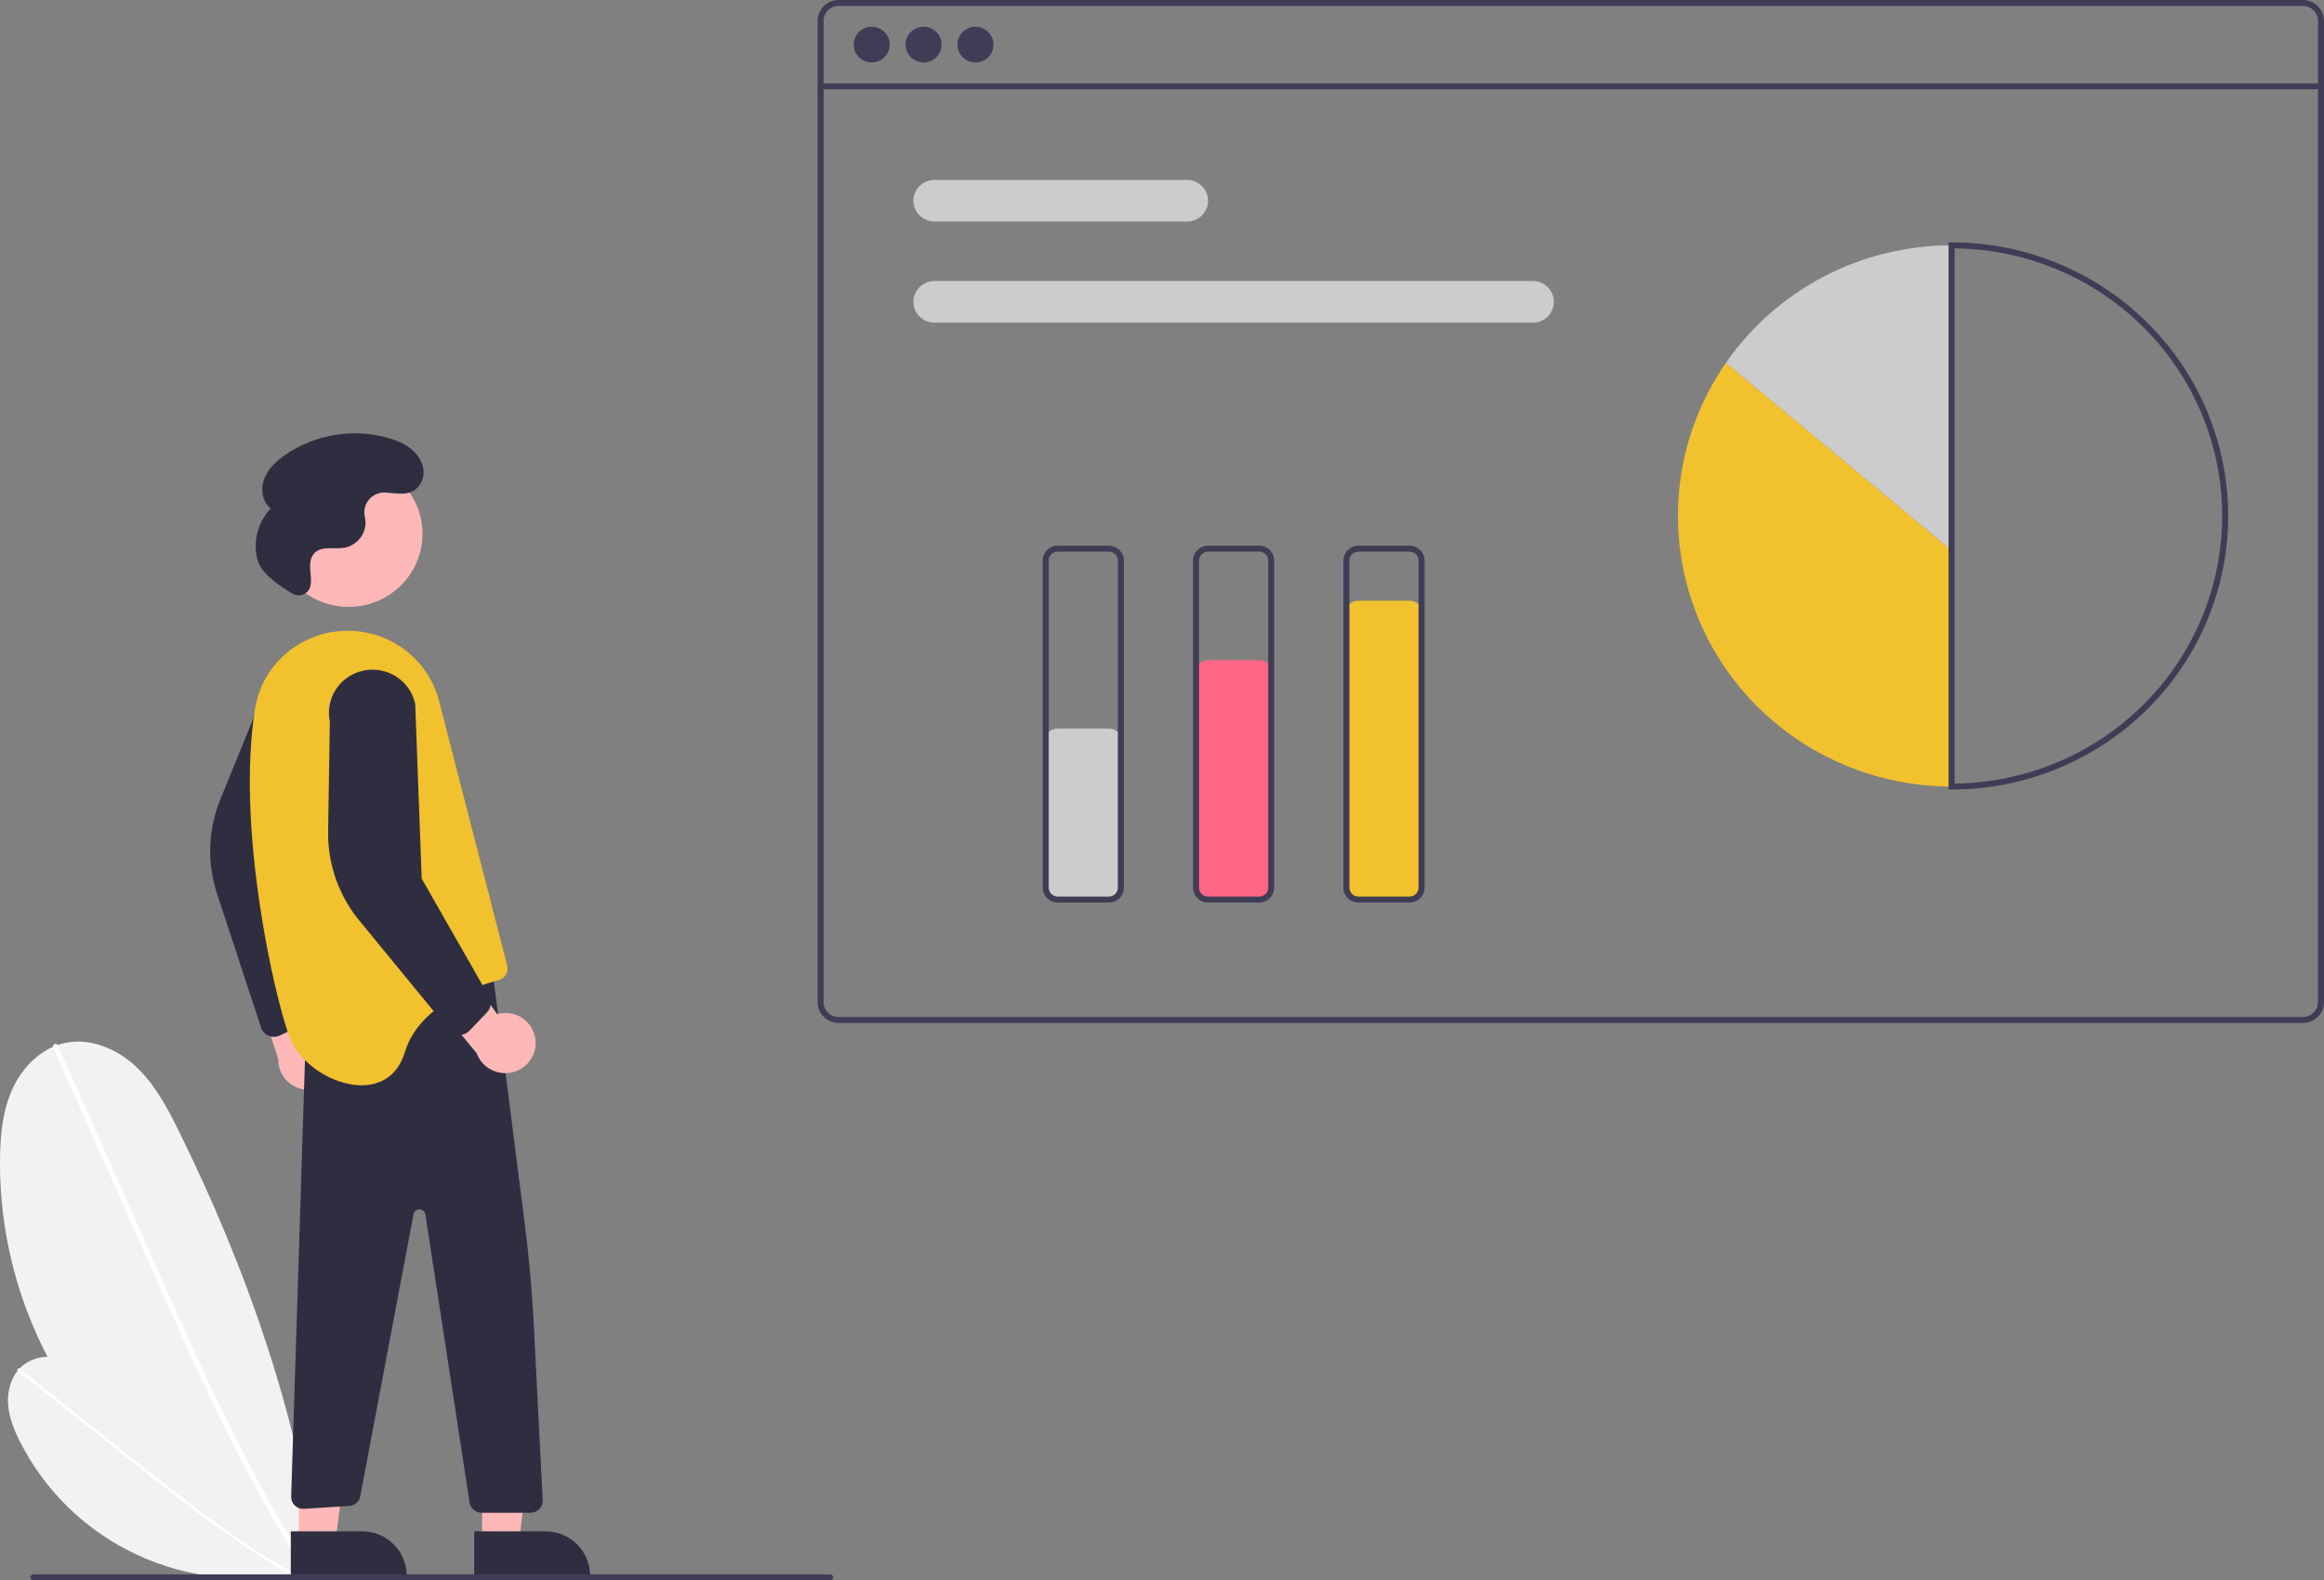 <svg width="544" height="370" viewBox="0 0 544 370" fill="none" xmlns="http://www.w3.org/2000/svg">
<rect x="0" y="0" width="544" height="370" fill="#808080" stroke="none"/>
<g clip-path="url(#clip0_76_333)">
<path d="M74.655 367.883C53.023 362.313 33.907 349.721 20.372 332.123C6.837 314.526 -0.333 292.943 0.012 270.834C0.098 265.325 0.683 259.701 3.024 254.702C5.365 249.704 9.713 245.38 15.152 244.196C21.088 242.903 27.352 245.545 31.776 249.669C36.2 253.792 39.1 259.232 41.769 264.634C57.843 297.171 70.056 332.083 74.628 368.014L74.655 367.883Z" fill="#F2F2F2"/>
<path d="M12.459 245.281L23.725 270.6L34.99 295.92C38.558 303.939 42.119 311.961 45.807 319.927C49.462 327.822 53.243 335.664 57.276 343.378C61.304 351.082 65.584 358.66 70.23 366.016C70.809 366.932 71.393 367.844 71.983 368.753C72.391 369.383 73.412 368.799 73.001 368.165C68.265 360.863 63.902 353.332 59.81 345.66C55.713 337.981 51.884 330.164 48.196 322.285C44.489 314.364 40.924 306.379 37.369 298.39C33.627 289.982 29.885 281.572 26.144 273.163L14.879 247.843L13.477 244.693C13.172 244.007 12.156 244.6 12.459 245.281Z" fill="white"/>
<path d="M69.955 368.059C57.204 370.944 43.843 369.511 32.013 363.989C20.183 358.467 10.57 349.176 4.715 337.606C3.257 334.723 2.026 331.647 1.877 328.426C1.728 325.206 2.805 321.8 5.306 319.732C8.035 317.476 12.008 317.175 15.431 318.135C18.853 319.094 21.843 321.144 24.703 323.236C41.928 335.836 57.797 350.701 69.977 368.134L69.955 368.059Z" fill="#F2F2F2"/>
<path d="M4.205 321.015L16.964 331.152L29.723 341.289C33.764 344.499 37.802 347.714 41.891 350.864C45.943 353.988 50.046 357.049 54.245 359.977C58.439 362.901 62.729 365.693 67.149 368.271C67.7 368.592 68.252 368.91 68.806 369.224C69.19 369.442 69.561 368.866 69.174 368.647C64.723 366.121 60.402 363.376 56.184 360.486C51.961 357.593 47.84 354.557 43.775 351.451C39.688 348.328 35.658 345.135 31.632 341.936C27.394 338.57 23.157 335.203 18.919 331.836L6.161 321.699L4.573 320.438C4.227 320.163 3.862 320.742 4.205 321.015Z" fill="white"/>
<path d="M539.073 0H196.306C195 0.001 193.747 0.515 192.824 1.429C191.9 2.343 191.38 3.581 191.379 4.874V234.626C191.38 235.918 191.9 237.157 192.824 238.071C193.747 238.984 195 239.498 196.306 239.5H539.073C540.379 239.498 541.632 238.984 542.555 238.071C543.479 237.157 543.998 235.918 544 234.626V4.874C543.998 3.581 543.479 2.343 542.555 1.429C541.632 0.515 540.379 0.001 539.073 0ZM542.592 234.626C542.592 235.549 542.221 236.435 541.561 237.087C540.901 237.74 540.006 238.107 539.073 238.107H196.306C195.373 238.107 194.478 237.74 193.818 237.087C193.158 236.435 192.787 235.549 192.787 234.626V4.874C192.787 3.95 193.158 3.065 193.818 2.412C194.478 1.76 195.373 1.393 196.306 1.392H539.073C540.006 1.393 540.901 1.76 541.561 2.412C542.221 3.065 542.592 3.95 542.592 4.874V234.626Z" fill="#3F3D56"/>
<path d="M543.296 19.522H192.083V20.914H543.296V19.522Z" fill="#3F3D56"/>
<path d="M204.048 14.621C206.381 14.621 208.271 12.751 208.271 10.443C208.271 8.136 206.381 6.266 204.048 6.266C201.716 6.266 199.825 8.136 199.825 10.443C199.825 12.751 201.716 14.621 204.048 14.621Z" fill="#3F3D56"/>
<path d="M216.189 14.621C218.521 14.621 220.412 12.751 220.412 10.443C220.412 8.136 218.521 6.266 216.189 6.266C213.857 6.266 211.966 8.136 211.966 10.443C211.966 12.751 213.857 14.621 216.189 14.621Z" fill="#3F3D56"/>
<path d="M228.33 14.621C230.663 14.621 232.553 12.751 232.553 10.443C232.553 8.136 230.663 6.266 228.33 6.266C225.998 6.266 224.107 8.136 224.107 10.443C224.107 12.751 225.998 14.621 228.33 14.621Z" fill="#3F3D56"/>
<path d="M277.857 51.868H218.735C217.429 51.868 216.176 51.355 215.252 50.441C214.328 49.527 213.809 48.287 213.809 46.995C213.809 45.702 214.328 44.462 215.252 43.548C216.176 42.635 217.429 42.121 218.735 42.121H277.857C279.164 42.121 280.417 42.635 281.341 43.548C282.265 44.462 282.784 45.702 282.784 46.995C282.784 48.287 282.265 49.527 281.341 50.441C280.417 51.355 279.164 51.868 277.857 51.868Z" fill="#CCCCCC"/>
<path d="M358.798 75.54H218.735C217.429 75.54 216.176 75.027 215.252 74.113C214.328 73.199 213.809 71.959 213.809 70.666C213.809 69.374 214.328 68.134 215.252 67.22C216.176 66.306 217.429 65.793 218.735 65.793H358.798C360.105 65.793 361.358 66.306 362.282 67.22C363.206 68.134 363.725 69.374 363.725 70.666C363.725 71.959 363.206 73.199 362.282 74.113C361.358 75.027 360.105 75.54 358.798 75.54Z" fill="#CCCCCC"/>
<path d="M403.999 84.955C397.401 94.471 393.556 105.588 392.877 117.107C392.199 128.626 394.713 140.109 400.149 150.318C405.585 160.527 413.736 169.074 423.723 175.036C433.71 180.999 445.153 184.15 456.817 184.15V128.843L403.999 84.955Z" fill="#F2C12E"/>
<path d="M456.818 57.438C446.415 57.431 436.169 59.934 426.965 64.729C417.761 69.524 409.878 76.466 403.999 84.955L456.818 128.842V57.438Z" fill="#CCCCCC"/>
<path d="M456.817 184.847H456.113V56.742H456.817C473.991 56.742 490.461 63.49 502.604 75.503C514.748 87.515 521.57 103.807 521.57 120.794C521.57 137.782 514.748 154.074 502.604 166.086C490.461 178.098 473.991 184.847 456.817 184.847ZM457.521 58.138V183.451C474.198 183.267 490.129 176.585 501.857 164.855C513.584 153.124 520.162 137.292 520.162 120.794C520.162 104.297 513.584 88.465 501.857 76.734C490.129 65.004 474.198 58.322 457.521 58.138Z" fill="#3F3D56"/>
<path d="M259.558 210.955H247.593C246.753 210.954 245.948 210.624 245.355 210.036C244.761 209.449 244.427 208.653 244.426 207.822V173.707C244.427 172.877 244.761 172.08 245.355 171.493C245.948 170.906 246.753 170.575 247.593 170.574H259.558C260.398 170.575 261.203 170.906 261.797 171.493C262.391 172.08 262.725 172.877 262.725 173.707V207.822C262.725 208.653 262.391 209.449 261.797 210.036C261.203 210.624 260.398 210.954 259.558 210.955Z" fill="#CCCCCC"/>
<path d="M294.75 210.955H282.784C281.945 210.954 281.14 210.624 280.546 210.036C279.952 209.449 279.618 208.653 279.617 207.822V157.694C279.618 156.863 279.952 156.067 280.546 155.48C281.14 154.892 281.945 154.562 282.784 154.561H294.75C295.589 154.562 296.394 154.892 296.988 155.48C297.582 156.067 297.916 156.863 297.917 157.694V207.822C297.916 208.653 297.582 209.449 296.988 210.036C296.394 210.624 295.589 210.954 294.75 210.955Z" fill="#FF6584"/>
<path d="M329.942 210.955H317.977C317.137 210.954 316.332 210.624 315.738 210.036C315.145 209.449 314.811 208.653 314.81 207.822V143.77C314.811 142.939 315.145 142.143 315.738 141.555C316.332 140.968 317.137 140.638 317.977 140.637H329.942C330.782 140.638 331.587 140.968 332.181 141.555C332.774 142.143 333.108 142.939 333.109 143.77V207.822C333.108 208.653 332.774 209.449 332.181 210.036C331.587 210.624 330.782 210.954 329.942 210.955Z" fill="#F2C12E"/>
<path d="M259.559 211.303H247.593C246.66 211.302 245.766 210.935 245.106 210.282C244.446 209.629 244.075 208.745 244.074 207.822V131.237C244.075 130.315 244.446 129.43 245.106 128.777C245.766 128.124 246.66 127.757 247.593 127.756H259.559C260.492 127.757 261.386 128.124 262.046 128.777C262.706 129.43 263.077 130.315 263.078 131.237V207.822C263.077 208.745 262.706 209.629 262.046 210.282C261.386 210.935 260.492 211.302 259.559 211.303ZM247.593 129.149C247.034 129.149 246.497 129.37 246.101 129.761C245.705 130.153 245.482 130.684 245.482 131.237V207.822C245.482 208.375 245.705 208.906 246.101 209.298C246.497 209.689 247.034 209.91 247.593 209.91H259.559C260.118 209.91 260.655 209.689 261.051 209.298C261.447 208.906 261.669 208.375 261.67 207.822V131.237C261.669 130.684 261.447 130.153 261.051 129.761C260.655 129.37 260.118 129.149 259.559 129.149H247.593Z" fill="#3F3D56"/>
<path d="M294.75 211.303H282.785C281.852 211.302 280.957 210.935 280.298 210.282C279.638 209.629 279.267 208.745 279.266 207.822V131.237C279.267 130.315 279.638 129.43 280.298 128.777C280.957 128.124 281.852 127.757 282.785 127.756H294.75C295.683 127.757 296.577 128.124 297.237 128.777C297.897 129.43 298.268 130.315 298.269 131.237V207.822C298.268 208.745 297.897 209.629 297.237 210.282C296.577 210.935 295.683 211.302 294.75 211.303ZM282.785 129.149C282.225 129.149 281.688 129.37 281.292 129.761C280.897 130.153 280.674 130.684 280.673 131.237V207.822C280.674 208.375 280.897 208.906 281.292 209.298C281.688 209.689 282.225 209.91 282.785 209.91H294.75C295.31 209.91 295.847 209.689 296.242 209.298C296.638 208.906 296.861 208.375 296.861 207.822V131.237C296.861 130.684 296.638 130.153 296.242 129.761C295.847 129.37 295.31 129.149 294.75 129.149H282.785Z" fill="#3F3D56"/>
<path d="M329.941 211.303H317.976C317.043 211.302 316.149 210.935 315.489 210.282C314.829 209.629 314.458 208.745 314.457 207.822V131.237C314.458 130.315 314.829 129.43 315.489 128.777C316.149 128.124 317.043 127.757 317.976 127.756H329.941C330.874 127.757 331.769 128.124 332.429 128.777C333.088 129.43 333.459 130.315 333.461 131.237V207.822C333.459 208.745 333.088 209.629 332.429 210.282C331.769 210.935 330.874 211.302 329.941 211.303ZM317.976 129.149C317.416 129.149 316.88 129.37 316.484 129.761C316.088 130.153 315.865 130.684 315.865 131.237V207.822C315.865 208.375 316.088 208.906 316.484 209.298C316.88 209.689 317.416 209.91 317.976 209.91H329.941C330.501 209.91 331.038 209.689 331.434 209.298C331.83 208.906 332.052 208.375 332.053 207.822V131.237C332.052 130.684 331.83 130.153 331.434 129.761C331.038 129.37 330.501 129.149 329.941 129.149H317.976Z" fill="#3F3D56"/>
<path d="M79.133 249.945C79.406 248.958 79.458 247.923 79.283 246.914C79.109 245.906 78.713 244.947 78.124 244.106C77.534 243.265 76.765 242.561 75.871 242.046C74.978 241.531 73.98 241.215 72.95 241.122L66.897 216.974L58.038 226.48L65.144 247.954C65.101 249.677 65.698 251.355 66.823 252.671C67.947 253.988 69.52 254.85 71.245 255.096C72.969 255.341 74.724 254.952 76.178 254.003C77.632 253.054 78.683 251.61 79.133 249.945Z" fill="#FFB8B8"/>
<path d="M62.905 242.518C62.494 242.348 62.124 242.095 61.819 241.775C61.513 241.455 61.28 241.075 61.133 240.659L51.028 209.902C48.418 202.514 48.609 194.439 51.566 187.18L61.306 163.262C61.525 161.953 62.002 160.7 62.711 159.574C63.42 158.449 64.346 157.472 65.437 156.701C66.528 155.929 67.761 155.378 69.068 155.078C70.374 154.779 71.727 154.737 73.049 154.955C74.372 155.173 75.638 155.647 76.776 156.349C77.913 157.051 78.899 157.969 79.678 159.048C80.457 160.128 81.013 161.349 81.314 162.642C81.615 163.934 81.656 165.272 81.434 166.58L67.996 205.261L72.7 236.757C72.763 237.398 72.625 238.042 72.305 238.603C71.985 239.164 71.499 239.614 70.912 239.893L65.487 242.454C64.905 242.728 64.252 242.82 63.616 242.718C63.371 242.68 63.133 242.612 62.905 242.518Z" fill="#2F2E41"/>
<path d="M112.855 360.95L121.484 360.95L125.589 328.027L112.854 328.028L112.855 360.95Z" fill="#FFB8B8"/>
<path d="M138.126 368.875L111.007 368.877L111.006 358.512L127.648 358.511C130.427 358.511 133.092 359.603 135.057 361.547C137.022 363.49 138.126 366.127 138.126 368.875Z" fill="#2F2E41"/>
<path d="M69.921 360.95L78.55 360.95L82.655 328.027L69.92 328.028L69.921 360.95Z" fill="#FFB8B8"/>
<path d="M95.191 368.875L68.072 368.876L68.072 358.512L84.713 358.511C87.492 358.511 90.157 359.603 92.122 361.546C94.087 363.49 95.191 366.126 95.191 368.875Z" fill="#2F2E41"/>
<path d="M115.214 226.767L122.799 286.214C123.842 294.387 124.571 302.589 124.988 310.822L127.031 351.251C127.05 351.628 126.992 352.005 126.859 352.359C126.726 352.713 126.522 353.036 126.259 353.309C125.996 353.583 125.68 353.801 125.329 353.949C124.979 354.098 124.601 354.175 124.22 354.175H112.707C112.034 354.175 111.383 353.936 110.872 353.502C110.361 353.068 110.025 352.467 109.924 351.808L99.57 284.335C99.52 284.01 99.356 283.712 99.105 283.496C98.855 283.279 98.535 283.157 98.203 283.152C97.87 283.146 97.546 283.257 97.288 283.465C97.031 283.673 96.856 283.965 96.795 284.288L84.322 350.371C84.198 350.965 83.882 351.503 83.422 351.903C82.961 352.303 82.381 352.544 81.77 352.588L71.174 353.253C70.781 353.282 70.386 353.228 70.015 353.096C69.644 352.964 69.305 352.756 69.02 352.486C68.735 352.216 68.511 351.889 68.362 351.528C68.213 351.167 68.142 350.779 68.155 350.389L71.576 242.083L115.214 226.767Z" fill="#2F2E41"/>
<path d="M81.607 142.092C91.154 142.092 98.894 134.436 98.894 124.992C98.894 115.548 91.154 107.893 81.607 107.893C72.06 107.893 64.32 115.548 64.32 124.992C64.32 134.436 72.06 142.092 81.607 142.092Z" fill="#FFB8B8"/>
<path d="M68.057 243.476C72.28 253.223 90.579 260.185 94.802 246.261C98.068 235.497 111.005 230.972 116.713 229.475C117.43 229.286 118.044 228.825 118.421 228.192C118.797 227.558 118.907 226.804 118.726 226.091L102.77 164.093C101.84 160.482 99.99 157.166 97.394 154.465C94.799 151.764 91.546 149.767 87.947 148.665C75.264 144.78 61.891 152.779 59.745 165.736C59.158 169.369 58.785 173.033 58.626 176.709C57.302 204.063 65.276 237.057 68.057 243.476Z" fill="#F2C12E"/>
<path d="M125.342 243.458C125.238 242.44 124.91 241.456 124.381 240.577C123.851 239.697 123.134 238.944 122.278 238.368C121.422 237.793 120.449 237.41 119.428 237.247C118.406 237.084 117.361 237.144 116.366 237.424L101.942 217.042L97.13 229.062L111.564 246.574C112.15 248.197 113.317 249.551 114.845 250.38C116.372 251.208 118.154 251.454 119.852 251.07C121.551 250.685 123.047 249.698 124.059 248.296C125.071 246.893 125.527 245.172 125.342 243.458Z" fill="#FFB8B8"/>
<path d="M107.5 242.298C107.055 242.286 106.618 242.181 106.216 241.991C105.815 241.801 105.459 241.529 105.171 241.194L84.565 216.084C79.444 210.119 76.688 202.516 76.809 194.691L77.207 168.908C76.936 167.609 76.927 166.27 77.18 164.968C77.433 163.666 77.942 162.426 78.68 161.319C79.417 160.212 80.368 159.259 81.478 158.515C82.588 157.772 83.835 157.252 85.148 156.985C86.461 156.718 87.814 156.71 89.13 156.961C90.446 157.212 91.7 157.717 92.819 158.447C93.937 159.177 94.9 160.118 95.651 161.216C96.402 162.314 96.927 163.548 97.196 164.847L98.712 205.72L114.547 233.439C114.838 234.015 114.944 234.665 114.849 235.302C114.755 235.939 114.465 236.532 114.018 237.001L109.886 241.319C109.442 241.782 108.867 242.101 108.236 242.232C107.994 242.283 107.747 242.305 107.5 242.298Z" fill="#2F2E41"/>
<path d="M68.486 138.979C68.858 139.198 69.276 139.328 69.708 139.361C70.139 139.394 70.573 139.328 70.975 139.169C71.376 139.009 71.735 138.761 72.024 138.442C72.313 138.123 72.524 137.743 72.641 137.33L72.65 137.291C72.964 135.994 72.703 134.638 72.613 133.307C72.523 131.976 72.655 130.513 73.572 129.534C75.281 127.709 78.321 128.676 80.792 128.215C82.24 127.895 83.519 127.065 84.393 125.879C85.266 124.694 85.672 123.234 85.536 121.773C85.501 121.496 85.446 121.219 85.384 120.942C85.229 120.241 85.241 119.513 85.419 118.817C85.596 118.121 85.934 117.475 86.407 116.93C86.879 116.384 87.473 115.955 88.141 115.675C88.809 115.395 89.534 115.272 90.259 115.316C92.756 115.457 95.452 116.206 97.518 114.376C98.275 113.654 98.801 112.728 99.03 111.712C99.259 110.697 99.18 109.637 98.804 108.666C97.624 105.297 94.289 103.534 90.99 102.564C86.909 101.398 82.616 101.146 78.424 101.826C74.233 102.507 70.247 104.103 66.757 106.498C64.672 107.951 62.726 109.777 61.838 112.141C60.949 114.506 61.378 117.488 63.381 119.049C61.828 120.675 60.735 122.677 60.21 124.852C59.686 127.028 59.748 129.302 60.392 131.446C61.382 134.6 66.103 137.623 68.486 138.979Z" fill="#2F2E41"/>
<path d="M194.333 370H7.817C7.63 370 7.451 369.927 7.319 369.796C7.187 369.665 7.113 369.488 7.113 369.304C7.113 369.119 7.187 368.942 7.319 368.811C7.451 368.681 7.63 368.607 7.817 368.607H194.333C194.52 368.607 194.699 368.681 194.831 368.811C194.963 368.942 195.037 369.119 195.037 369.304C195.037 369.488 194.963 369.665 194.831 369.796C194.699 369.927 194.52 370 194.333 370Z" fill="#3F3D56"/>
</g>
<defs>
<clipPath id="clip0_76_333">
<rect width="544" height="370" fill="white"/>
</clipPath>
</defs>
</svg>
